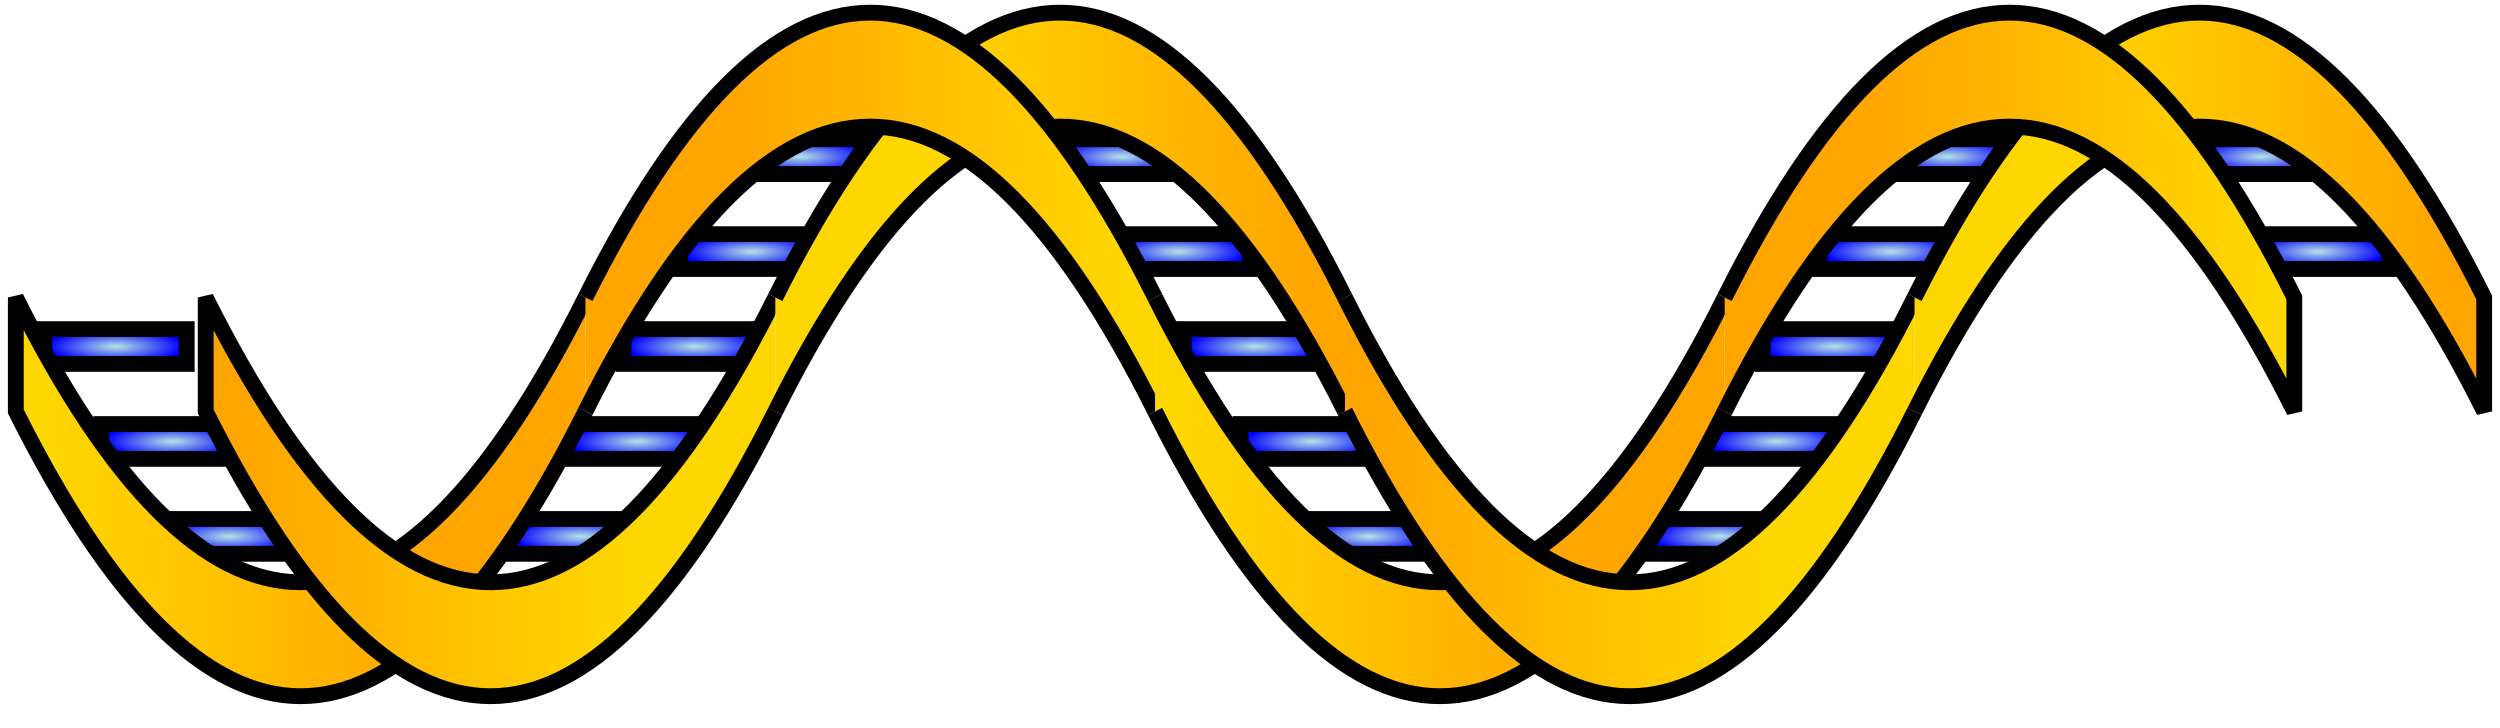 <?xml version="1.0" encoding="utf-8"?>
<!DOCTYPE svg PUBLIC "-//W3C//DTD SVG 1.1//EN" "http://www.w3.org/Graphics/SVG/1.1/DTD/svg11.dtd">
<svg xmlns="http://www.w3.org/2000/svg" xmlns:xlink="http://www.w3.org/1999/xlink" width="158" height="46" viewBox="0 0 158 46">
<defs>
<linearGradient id='renderingstyle_body1' x1='0%' x2='100%' y1='0%' y2='0%'>
  <stop offset='5%' style='stop-color:gold;stop-opacity:1' />
  <stop offset='75%' style='stop-color:orange;stop-opacity:1' />
</linearGradient>
<linearGradient id='renderingstyle_body3' x1='0%' x2='100%' y1='0%' y2='0%'>
  <stop offset='25%' style='stop-color:orange;stop-opacity:1' />
  <stop offset='95%' style='stop-color:gold;stop-opacity:1' />
</linearGradient>
<linearGradient id='renderingstyle_body2' x1='0%' x2='100%' y1='0%' y2='0%'>
  <stop offset='5%' style='stop-color:orange;stop-opacity:1' />
  <stop offset='75%' style='stop-color:gold;stop-opacity:1' />
</linearGradient>
<linearGradient id='renderingstyle_body4' x1='0%' x2='100%' y1='0%' y2='0%'>
  <stop offset='25%' style='stop-color:gold;stop-opacity:1' />
  <stop offset='95%' style='stop-color:orange;stop-opacity:1' />
</linearGradient>
<radialGradient id='renderingstyle_edge2' cx='50%' cy='50%' r='50%' fx='50%' fy='50%'>
  <stop offset='5%' style='stop-color:lightblue;stop-opacity:1' />
  <stop offset='95%' style='stop-color:blue;stop-opacity:1' />
</radialGradient>
</defs>
<path style="fill:url(#renderingstyle_edge2);stroke:black;" d="M 2.8,23 h 9 v -2.2 h -9 z"/>
<path style="fill:url(#renderingstyle_edge2);stroke:black;" d="M 6.4,29 h 9 v -2.2 h -9 z"/>
<path style="fill:url(#renderingstyle_edge2);stroke:black;" d="M 10,35 h 9 v -2.2 h -9 z"/>
<path style="fill:url(#renderingstyle_edge2);stroke:black;" d="M 32.2,35 h 9 v -2.2 h -9 z"/>
<path style="fill:url(#renderingstyle_edge2);stroke:black;" d="M 35.8,29 h 9 v -2.2 h -9 z"/>
<path style="fill:url(#renderingstyle_edge2);stroke:black;" d="M 39.4,23 h 9 v -2.2 h -9 z"/>
<path style="fill:url(#renderingstyle_edge2);stroke:black;" d="M 43,17 h 9 v -2.2 h -9 z"/>
<path style="fill:url(#renderingstyle_edge2);stroke:black;" d="M 46.1,11 h 9 v -2.2 h -9 z"/>
<path style="fill:url(#renderingstyle_edge2);stroke:black;" d="M 66.4,11 h 9 v -2.2 h -9 z"/>
<path style="fill:url(#renderingstyle_edge2);stroke:black;" d="M 70,17 h 9 v -2.2 h -9 z"/>
<path style="fill:url(#renderingstyle_edge2);stroke:black;" d="M 74.8,23 h 9 v -2.2 h -9 z"/>
<path style="fill:url(#renderingstyle_edge2);stroke:black;" d="M 78.4,29 h 9 v -2.2 h -9 z"/>
<path style="fill:url(#renderingstyle_edge2);stroke:black;" d="M 82,35 h 9 v -2.2 h -9 z"/>
<path style="fill:url(#renderingstyle_edge2);stroke:black;" d="M 104.2,35 h 9 v -2.2 h -9 z"/>
<path style="fill:url(#renderingstyle_edge2);stroke:black;" d="M 107.8,29 h 9 v -2.2 h -9 z"/>
<path style="fill:url(#renderingstyle_edge2);stroke:black;" d="M 111.4,23 h 9 v -2.2 h -9 z"/>
<path style="fill:url(#renderingstyle_edge2);stroke:black;" d="M 115,17 h 9 v -2.2 h -9 z"/>
<path style="fill:url(#renderingstyle_edge2);stroke:black;" d="M 118.6,11 h 9 v -2.2 h -9 z"/>
<path style="fill:url(#renderingstyle_edge2);stroke:black;" d="M 138.4,11 h 9 v -2.2 h -9 z"/>
<path style="fill:url(#renderingstyle_edge2);stroke:black;" d="M 142,17 h 9 v -2.2 h -9 z"/>
<path style="fill:url(#renderingstyle_body1);stroke:black;" d="M 37,26 q -18,36 -36,0 v -7.2 q 18,36 36,0"/>
<path style="fill:url(#renderingstyle_body2);stroke:black;" d="M 49,26 q -18,36 -36,0 v -7.2 q 18,36 36,0"/>
<path style="fill:url(#renderingstyle_body4);stroke:none;" d="M 49,18.8 q 18,-36 36,0 v 7.2 q -18,-36 -36,0"/>
<path style="fill:none;stroke:black;" d="M 49,18.8 q 18,-36 36,0 m 0,7.2 q -18,-36 -36,0"/>
<path style="fill:url(#renderingstyle_body3);stroke:none;" d="M 37,18.8 q 18,-36 36,0 v 7.2 q -18,-36 -36,0"/>
<path style="fill:none;stroke:black;" d="M 37,18.8 q 18,-36 36,0 m 0,7.2 q -18,-36 -36,0"/>
<path style="fill:url(#renderingstyle_body1);stroke:none;" d="M 109,26 q -18,36 -36,0 v -7.2 q 18,36 36,0"/>
<path style="fill:none;stroke:black;" d="M 109,26 q -18,36 -36,0 m 0,-7.2 q 18,36 36,0"/>
<path style="fill:url(#renderingstyle_body2);stroke:none;" d="M 121,26 q -18,36 -36,0 v -7.2 q 18,36 36,0"/>
<path style="fill:none;stroke:black;" d="M 121,26 q -18,36 -36,0 m 0,-7.2 q 18,36 36,0"/>
<path style="fill:url(#renderingstyle_body4);stroke:black;" d="M 121,18.8 q 18,-36 36,0 v 7.2 q -18,-36 -36,0"/>
<path style="fill:url(#renderingstyle_body3);stroke:black;" d="M 109,18.8 q 18,-36 36,0 v 7.2 q -18,-36 -36,0"/>
</svg>
